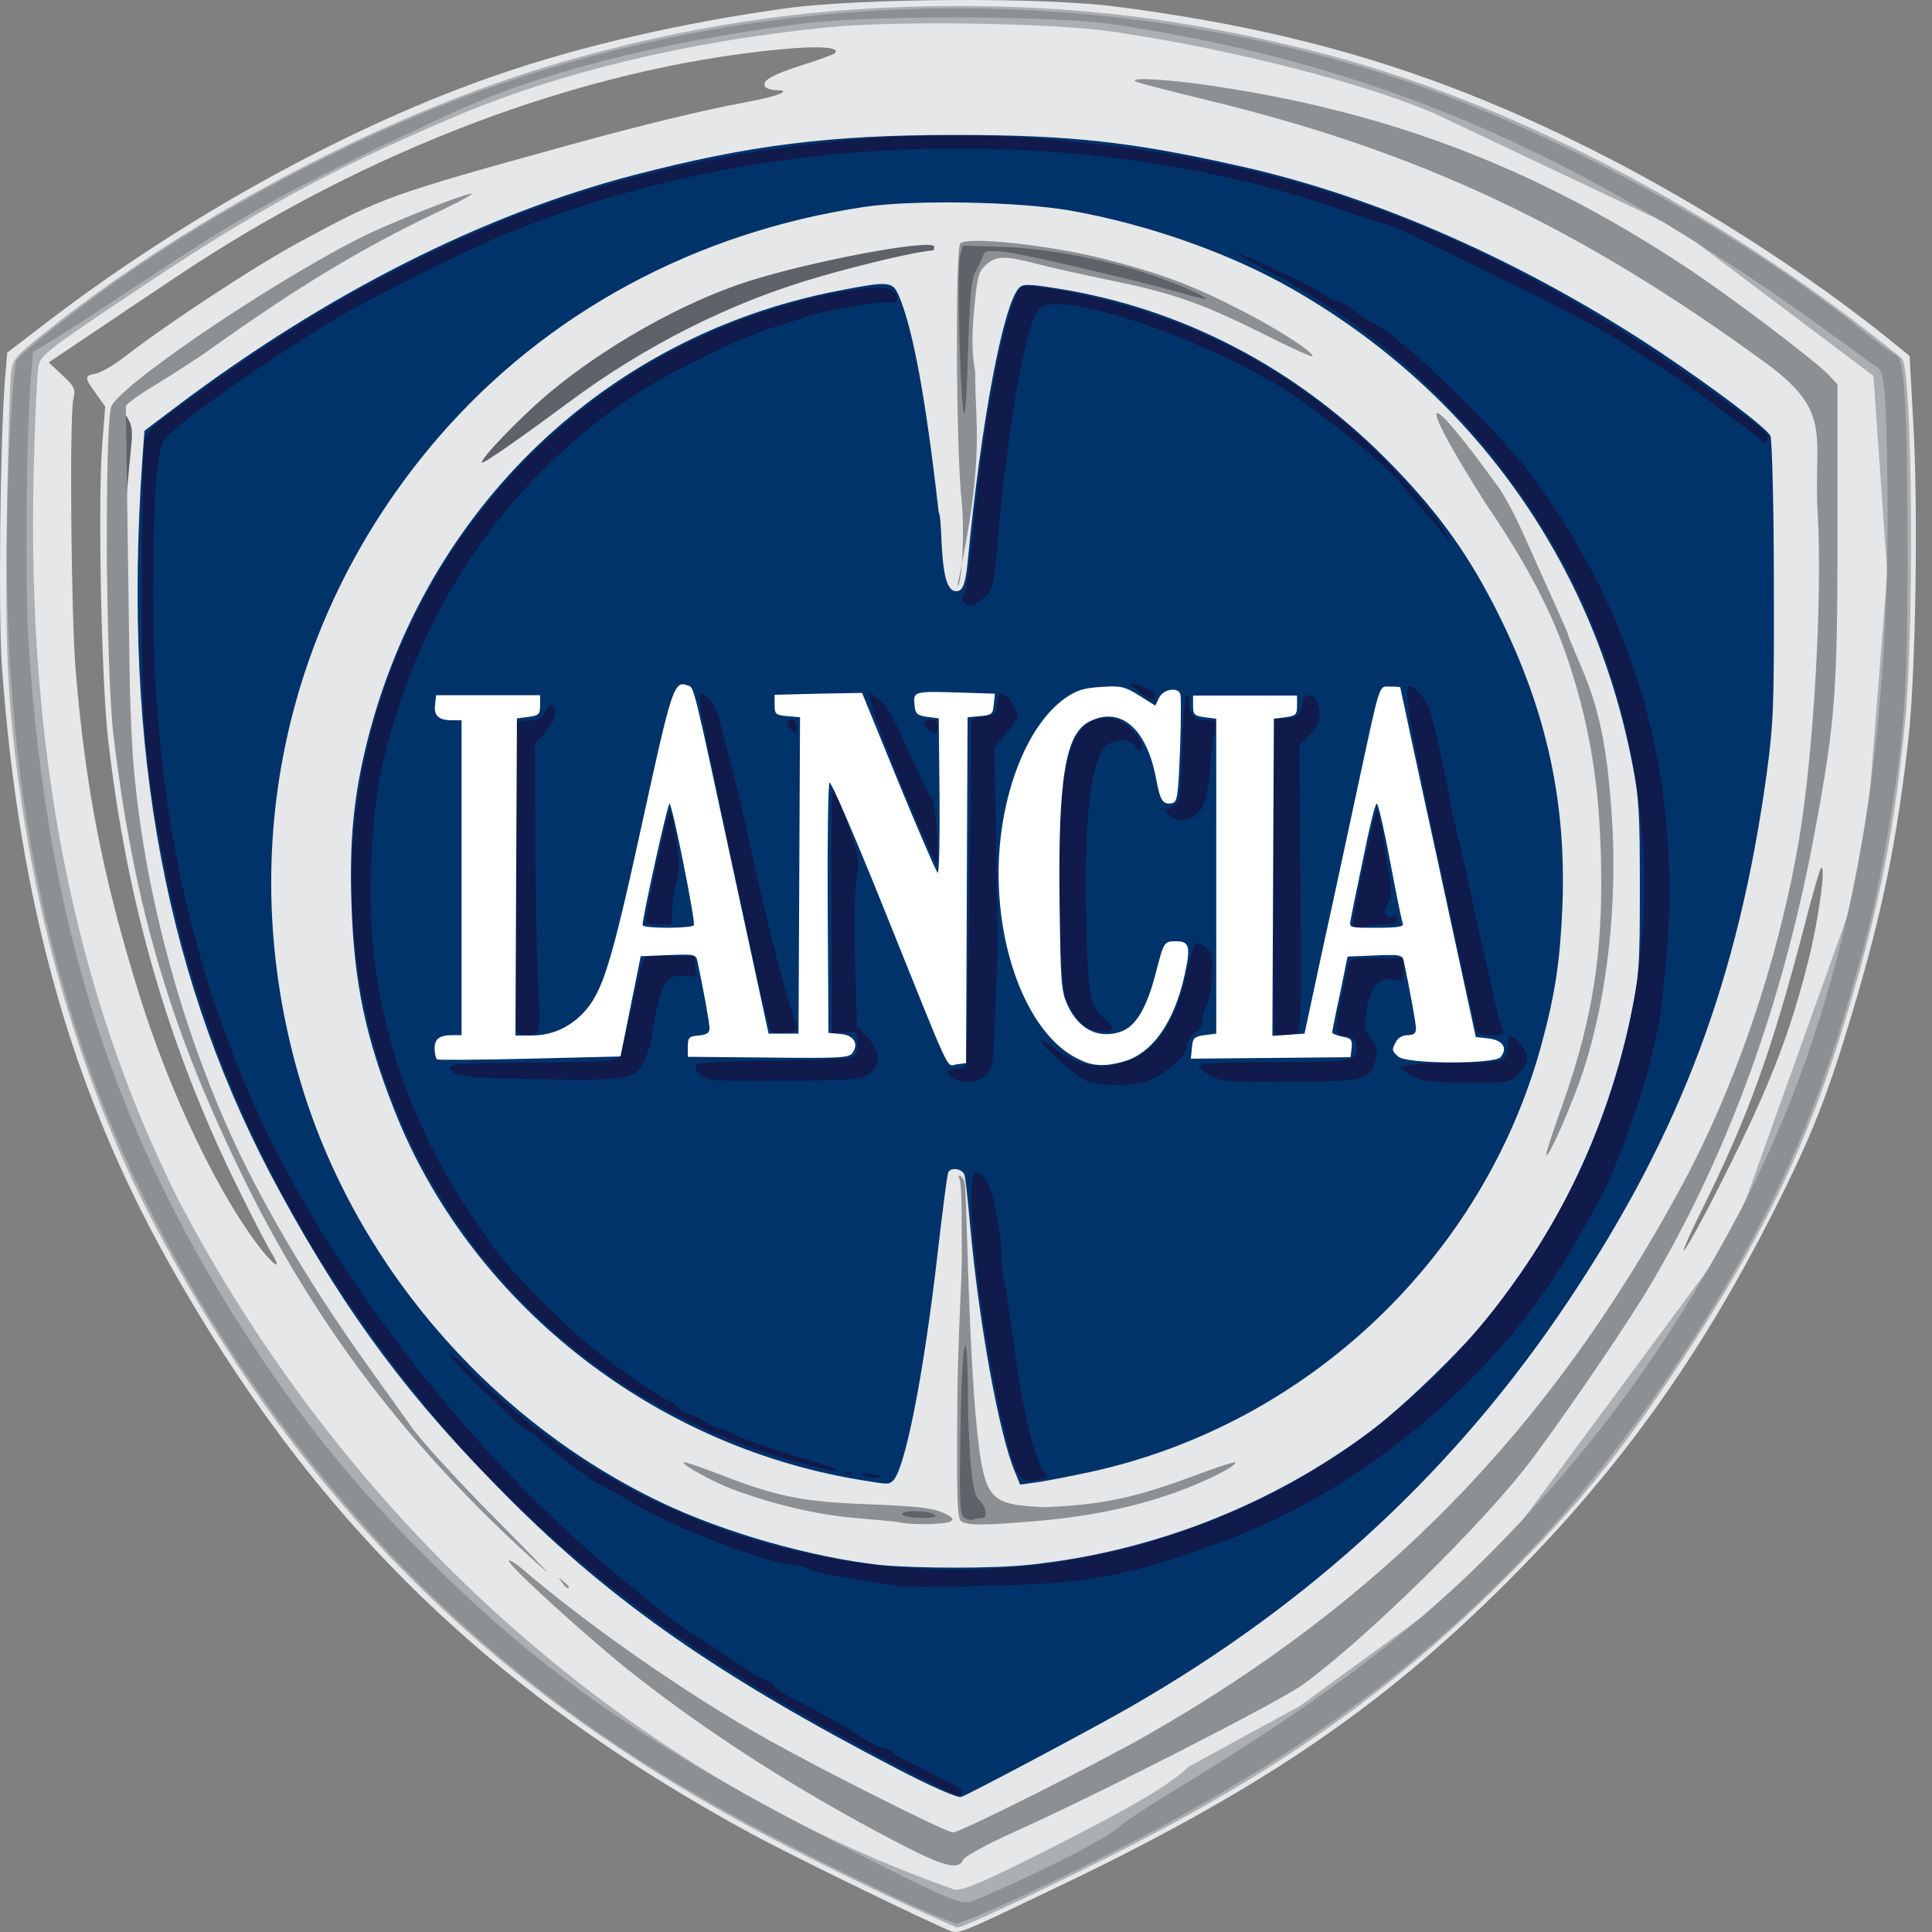 <svg width="64" height="64" viewBox="0 0 64 64" fill="none" xmlns="http://www.w3.org/2000/svg">
<rect x="0" y="0" width="64" height="64" fill="#808080" stroke="none"/>
<g clip-path="url(#clip0_10774_10956)">
<path d="M31.508 63.974C30.863 63.726 26.168 61.446 24.904 60.753C16.146 55.995 10.311 50.272 5.554 41.761C2.345 36.013 0.635 29.893 0.066 22.125C-0.058 20.379 0.004 14.606 0.165 12.574L0.239 11.682L1.515 10.703C6.161 7.148 11.686 4.112 16.555 2.452C19.33 1.499 22.662 0.743 26.057 0.272C28.547 -0.062 34.568 -0.1 36.996 0.223C42.831 0.978 47.291 2.291 52.209 4.695C55.938 6.516 59.865 9.018 62.85 11.459L63.259 11.793L63.383 14.073C63.544 16.885 63.458 22.348 63.222 24.442C62.838 27.886 62.355 30.215 61.364 33.535C60.521 36.36 60.001 37.66 58.762 40.114C56.285 45.007 53.609 48.724 49.942 52.39C45.668 56.664 41.555 59.427 34.53 62.747C31.929 63.998 31.755 64.06 31.508 63.974ZM8.985 41.489C8.861 41.29 8.403 40.411 7.982 39.556C5.603 34.799 4.191 29.918 3.572 24.405C3.361 22.485 3.237 16.575 3.386 14.742L3.485 13.466L3.175 13.032C2.791 12.499 2.791 12.45 3.175 12.376C3.349 12.338 3.733 12.116 4.03 11.893C5.479 10.765 8.391 8.845 9.952 8.002C12.677 6.528 12.888 6.454 18.847 4.806C21.225 4.15 23.257 3.654 24.793 3.369C25.797 3.183 26.267 2.985 25.71 2.985C25.549 2.985 25.388 2.936 25.338 2.861C25.227 2.675 25.598 2.465 26.614 2.143C27.134 1.982 27.605 1.808 27.655 1.759C27.853 1.56 27.122 1.511 25.846 1.635C19.317 2.254 12.169 4.943 5.901 9.13C4.984 9.737 3.646 10.641 2.927 11.124L1.614 12.004L2.06 12.425C2.469 12.809 2.506 12.871 2.432 13.218C2.296 13.8 2.357 20.403 2.506 22.2C2.828 26.077 3.398 29.013 4.587 32.866C5.64 36.285 7.35 39.816 8.787 41.55C9.196 42.021 9.295 41.996 8.985 41.489ZM57.127 38.949C58.626 35.988 59.332 34.155 59.939 31.677C60.249 30.413 60.497 28.605 60.323 28.753C60.286 28.79 60.026 29.67 59.766 30.698C58.7 34.799 57.907 36.992 56.408 40.014C55.95 40.931 55.69 41.55 55.801 41.402C55.938 41.241 56.532 40.151 57.127 38.949ZM13.408 17.529C13.408 17.467 13.507 17.368 13.619 17.306C13.73 17.244 13.941 17.009 14.089 16.773C14.226 16.538 14.721 15.931 15.192 15.411C17.558 12.76 19.788 11.075 22.699 9.737C24.013 9.13 24.83 8.845 26.627 8.362C27.457 8.139 28.175 7.916 28.237 7.854C28.299 7.792 28.472 7.742 28.621 7.742C28.894 7.73 28.894 7.73 28.534 7.556C28.188 7.383 28.101 7.383 26.986 7.618C22.799 8.486 18.698 10.74 15.787 13.788C14.696 14.928 13.445 16.55 13.061 17.306C12.925 17.579 12.739 17.889 12.652 18C12.553 18.136 12.541 18.198 12.627 18.198C12.702 18.198 12.751 18.285 12.751 18.384C12.751 18.495 12.888 18.384 13.086 18.111C13.247 17.839 13.408 17.591 13.408 17.529Z" fill="#E6E7E8"/>
<path d="M29.836 63.009C25.624 61.027 23.01 59.59 20.458 57.88C13.942 53.532 9.011 47.957 5.146 40.623C3.089 36.708 1.553 31.951 0.798 27.132C0.265 23.75 0.153 21.693 0.228 17.035C0.265 14.719 0.327 12.6 0.364 12.34C0.426 11.894 0.5 11.807 1.504 11.002C6.608 6.939 13.248 3.519 19.219 1.884C23.481 0.72 27.334 0.199 31.719 0.199C35.82 0.199 39.264 0.633 43.439 1.673C49.918 3.296 56.979 6.976 63 11.869C63.347 12.154 63.421 20.665 63.112 23.874C62.752 27.541 62.257 30.043 61.154 33.698C59.891 37.91 58.355 41.081 55.555 45.306C53.647 48.18 52.222 49.927 49.893 52.256C46.065 56.071 42.2 58.784 36.514 61.621C34.048 62.848 31.893 63.851 31.707 63.851C31.62 63.827 30.79 63.455 29.836 63.009ZM34.532 61.361C37.529 59.85 38.706 59.156 39.375 58.524L43.055 56.517L49.199 52.033L57.413 40.92L61.737 28.829L62.517 18.98L62.059 12.451L55.592 7.583L47.639 3.817C45.409 2.801 40.602 1.574 36.712 1.029C34.717 0.757 29.638 0.682 27.421 0.905C22.8 1.364 18.501 2.404 15.032 3.879C10.832 5.675 8.54 6.926 4.341 9.738C1.454 11.671 1.343 11.77 1.268 12.166C1.231 12.389 1.157 13.876 1.12 15.474C0.872 24.852 2.445 32.843 5.902 39.731C11.34 50.137 20.458 58.673 31.633 62.6C31.955 62.612 32.661 62.303 34.532 61.361Z" fill="#ACAFB2"/>
<path d="M29.723 58.596C23.814 55.524 20.295 53.083 16.839 49.614C13.63 46.406 11.524 43.606 9.307 39.542C5.516 32.63 4.054 24.936 4.71 15.311L4.785 14.27L5.85 13.465C10.793 9.736 16.009 7.097 21.014 5.796C24.829 4.805 27.493 4.471 31.618 4.471C35.422 4.471 37.49 4.694 41.108 5.511C45.654 6.527 50.573 8.72 54.995 11.668C56.816 12.883 58.551 14.208 58.65 14.443C58.7 14.58 58.761 16.735 58.761 19.238C58.774 23.388 58.749 23.945 58.526 25.618C57.584 32.431 55.689 37.486 51.985 43.048C48.268 48.636 43.474 53.083 37.453 56.539C36.276 57.221 32.126 59.426 31.841 59.525C31.742 59.575 30.788 59.154 29.723 58.596Z" fill="#01336B"/>
<path d="M34.141 51.831C38.18 51.398 42.07 49.874 45.303 47.483C46.418 46.666 48.388 44.758 49.305 43.63C51.621 40.769 53.232 37.374 54.013 33.695C54.297 32.332 54.322 32.084 54.322 29.421C54.322 26.956 54.297 26.423 54.074 25.308C52.786 18.606 48.76 12.981 42.813 9.574C40.732 8.385 38.031 7.431 35.442 6.973C33.708 6.676 30.313 6.614 28.666 6.849C23.054 7.679 18.098 10.355 14.53 14.48C9.451 20.365 7.741 28.145 9.897 35.64C11.644 41.722 16.128 47 21.889 49.763C23.983 50.766 26.857 51.584 29.161 51.844C30.388 51.955 32.903 51.968 34.141 51.831ZM28.393 49.007C21.517 47.843 15.534 43.073 13.056 36.755C12.102 34.327 11.73 32.555 11.644 29.966C11.569 27.847 11.718 26.348 12.164 24.564C14.109 16.834 20.08 11.123 27.749 9.636C29.459 9.302 29.57 9.314 29.781 9.81C30.251 10.925 30.672 13.229 31.094 16.958C31.267 17.292 31.044 19.869 31.788 19.559C31.924 19.473 31.998 19.213 32.06 18.568C32.506 13.923 33.237 10.082 33.757 9.537C33.894 9.401 34.055 9.401 35.058 9.562C39.146 10.219 42.888 12.164 45.91 15.199C47.496 16.797 48.5 18.147 49.453 19.981C51.175 23.313 51.894 26.41 51.758 29.991C51.683 31.812 51.522 32.914 51.064 34.599C49.144 41.661 43.296 47.198 36.123 48.759C35.43 48.908 34.612 49.069 34.327 49.106L33.794 49.18L33.621 48.759C33.088 47.496 32.419 43.767 32.134 40.558C32.06 39.765 31.986 39.022 31.949 38.923C31.887 38.724 31.527 38.65 31.416 38.824C31.379 38.873 31.23 40.05 31.069 41.438C30.598 45.588 29.954 48.809 29.558 49.069C29.421 49.18 29.446 49.18 28.393 49.007Z" fill="#E6E7E8"/>
<path d="M29.841 50.436C29.754 50.411 29.073 50.349 28.342 50.287C27.041 50.176 25.579 49.829 24.204 49.309C23.573 49.061 22.581 48.516 22.643 48.441C22.668 48.417 23.077 48.553 23.573 48.739C25.716 49.581 26.509 49.742 28.726 49.829C30.324 49.891 30.882 49.953 31.216 50.101C31.551 50.25 31.613 50.324 31.489 50.399C31.352 50.498 30.2 50.523 29.841 50.436ZM31.848 50.399C31.712 50.312 31.687 49.755 31.712 46.546C31.724 44.477 31.86 42.346 31.86 41.789C31.848 40.612 31.898 38.952 31.724 38.952C31.823 38.915 31.959 39.038 31.972 39.299C32.046 40.562 32.121 46.125 32.492 48.367C32.728 49.755 33.062 49.854 34.623 49.928C36.556 49.841 37.609 49.618 39.653 48.85C40.322 48.602 40.892 48.417 40.916 48.441C41.016 48.541 39.901 49.098 38.922 49.445C37.522 49.94 36.06 50.238 34.338 50.386C32.591 50.535 32.059 50.535 31.848 50.399Z" fill="#8D9093"/>
<path d="M31.713 19.411C31.874 19.411 31.961 17.515 31.849 16.524C31.676 15.038 31.639 8.236 31.812 8.063C32.048 7.828 34.736 8.112 36.557 8.571C38.44 9.054 39.493 9.438 41.166 10.305C42.392 10.937 43.569 11.705 43.47 11.804C43.445 11.829 42.727 11.507 41.872 11.073C39.865 10.07 38.861 9.711 36.854 9.302C35.95 9.116 34.835 8.868 34.364 8.744C33.274 8.459 32.989 8.472 32.655 8.781C32.407 9.004 32.37 9.178 32.271 10.256C32.184 11.16 32.196 11.693 32.308 12.349C32.283 14.034 32.655 15.001 31.713 19.411Z" fill="#8D9093"/>
<path d="M29.721 62.782C25.633 60.837 23.267 59.561 20.839 57.963C14.93 54.085 10.358 49.204 6.518 42.663C2.975 36.618 1.067 30.225 0.497 22.569C0.361 20.711 0.435 13.377 0.596 12.411C0.757 11.432 0.831 12.163 0.732 13.81C0.125 23.771 1.897 33.372 5.65 40.396C9.169 46.999 13.43 51.967 19.08 56.08C21.347 57.74 25.311 60.057 29.498 62.188C31.295 63.104 31.728 63.278 32.026 63.228C32.224 63.191 33.029 62.881 33.797 62.522C36.807 61.147 39.409 59.697 40.45 58.805C40.722 58.57 41.986 57.641 43.237 56.749C44.488 55.857 46.099 54.643 46.817 54.036C53.061 48.808 58.153 41.201 60.482 33.607C61.944 28.85 62.712 23.263 62.7 17.453C62.7 15.024 62.563 12.398 62.414 12.039C62.353 11.89 62.402 11.853 62.625 11.853C62.873 11.853 62.91 11.915 62.972 12.386C63.145 13.699 63.245 18.617 63.145 20.81C62.922 25.778 62.39 29.048 61.077 33.397C60.185 36.358 59.702 37.609 58.475 40.012C55.812 45.265 52.231 50.084 48.502 53.441C44.86 56.712 41.812 58.731 36.547 61.37C34.54 62.373 31.728 63.724 31.679 63.724C31.679 63.711 30.787 63.29 29.721 62.782ZM29.647 60.837C26.698 59.301 22.808 56.811 21.557 55.659C21.062 55.2 21.074 55.213 22.796 56.278C24.456 57.319 26.661 58.52 29.201 59.797L31.617 60.998L33.141 60.242C38.22 57.728 41.416 55.745 44.464 53.243C49.171 49.378 52.727 45.054 55.65 39.64C58.847 33.719 60.383 27.116 60.383 19.299C60.383 17.18 60.185 13.501 60.048 13.117C59.9 12.708 55.452 9.611 53.074 8.248C50.534 6.799 47.362 5.386 44.067 4.222C43.126 3.887 42.32 3.59 42.296 3.553C42.11 3.367 44.996 4.048 46.632 4.569C49.382 5.461 52.429 6.873 54.957 8.434C56.109 9.152 59.404 11.543 60.383 12.386C60.618 12.584 60.655 12.745 60.755 14.133C60.903 16.127 60.804 22.111 60.581 24.056C60.147 27.896 59.107 32.344 57.831 35.812C57.174 37.609 55.39 41.276 54.362 42.973C53.532 44.336 51.376 47.445 50.435 48.635C48.75 50.753 44.538 54.692 42.742 55.832C41.404 56.675 35.755 59.586 33.413 60.639C32.694 60.961 31.964 61.333 31.79 61.457C31.604 61.58 31.443 61.692 31.431 61.692C31.357 61.717 30.576 61.32 29.647 60.837ZM31.939 50.282C31.803 50.195 31.778 49.787 31.815 47.482C31.852 44.509 32.038 43.419 32.063 46.058C32.075 48.176 32.211 49.502 32.41 49.663C32.633 49.836 32.744 50.282 32.558 50.282C32.471 50.282 32.348 50.307 32.261 50.332C32.174 50.369 32.038 50.344 31.939 50.282ZM29.895 50.171C29.808 50.022 30.725 50.022 30.948 50.171C31.072 50.245 30.948 50.282 30.539 50.282C30.217 50.282 29.932 50.233 29.895 50.171ZM15.958 15.322C15.958 15.148 17.209 13.86 18.088 13.104C19.984 11.494 22.623 10.007 24.803 9.313C26.946 8.632 30.948 7.889 30.948 8.174C30.948 8.236 30.935 8.298 30.911 8.298C30.527 8.298 28.582 8.744 27.07 9.19C24.233 10.007 21.372 11.444 18.857 13.315C17.184 14.554 15.958 15.409 15.958 15.322ZM31.914 13.637C31.79 12.795 31.703 8.83 31.803 8.471L31.902 8.136L33.116 8.174C34.454 8.211 36.027 8.483 37.551 8.917C38.492 9.19 39.942 9.784 39.942 9.896C39.942 9.92 39.706 9.871 39.409 9.784C38.22 9.425 33.921 8.409 33.302 8.347C32.719 8.285 32.633 8.298 32.558 8.483C32.521 8.595 32.41 8.83 32.31 9.004C32.174 9.239 32.125 9.871 32.063 11.729C32.026 13.265 31.964 13.947 31.914 13.637ZM3.978 24.935C3.755 23.139 3.644 21.739 3.569 19.633C3.495 17.403 3.656 13.674 3.829 13.501C3.904 13.426 4.015 13.513 4.176 13.761C4.374 14.071 4.399 14.244 4.35 14.752C3.966 18.543 3.891 21.38 4.077 24.13C4.151 24.91 4.251 27.066 3.978 24.935ZM60.693 10.775C59.553 10.02 58.599 9.276 58.599 9.165C58.587 8.991 58.859 9.103 59.627 9.611C60.321 10.069 61.857 11.407 61.708 11.407C61.671 11.407 61.225 11.122 60.693 10.775Z" fill="#5F6269"/>
<path d="M29.168 62.622C22.961 59.661 19.369 57.394 15.565 54.037C9.99 49.118 5.221 41.983 2.817 34.983C0.798 29.074 -0.02 22.768 0.29 15.347C0.377 13.278 0.476 12.064 0.55 11.941C0.749 11.643 2.446 10.318 3.87 9.302C7.352 6.861 11.551 4.644 15.392 3.207C24.993 -0.361 35.486 -0.683 45.372 2.302C50.612 3.888 57.29 7.406 61.638 10.9C62.183 11.346 62.716 11.73 62.815 11.767C63.1 11.866 63.187 13.44 63.187 18.395C63.187 23.078 63.1 24.267 62.518 27.724C62.171 29.78 61.849 31.093 61.081 33.67C59.829 37.82 58.206 41.19 55.444 45.328C50.872 52.178 45.545 56.836 37.542 60.999C35.114 62.263 31.98 63.712 31.683 63.712C31.559 63.712 30.419 63.229 29.168 62.622ZM33.937 62.213C35.721 61.383 36.774 60.801 37.171 60.441C37.319 60.305 38.174 59.748 39.054 59.215C43.898 56.279 47.081 53.851 49.931 50.878C52.879 47.805 55.122 44.745 57.29 40.781C60.82 34.339 62.493 26.856 62.53 17.354C62.53 15.583 62.493 13.712 62.443 13.192C62.356 12.263 62.344 12.238 61.972 12.027C53.771 5.92 46.809 2.265 36.774 0.791C34.581 0.506 28.672 0.506 26.504 0.791C21.834 1.398 17.808 2.426 15.008 3.727C9.829 6.13 8.367 6.923 4.849 9.252C3.536 10.119 2.161 11.024 1.777 11.247L1.095 11.656L1.033 12.399C0.872 14.171 0.823 19.324 0.947 21.306C1.566 30.759 3.796 37.684 8.566 44.844C10.213 47.31 11.824 49.279 14.054 51.522C18.13 55.61 21.759 58.075 29.081 61.742C31.447 62.932 31.794 63.068 32.153 62.993C32.302 62.956 33.107 62.609 33.937 62.213ZM29.564 60.949C26.318 59.252 23.308 57.307 20.805 55.313C19.381 54.173 16.854 51.869 16.854 51.708C16.854 51.646 17.064 51.77 17.324 51.992C19.48 53.838 22.627 56.031 25.179 57.481C27.049 58.546 31.336 60.702 31.571 60.702C31.806 60.702 36.229 58.484 37.951 57.505C45.756 53.07 51.306 47.384 55.63 39.431C57.488 36.024 58.9 31.861 59.594 27.823C60.077 24.973 60.374 19.795 60.213 17.02C60.065 14.406 60.734 13.7 58.566 12.077C52.297 7.493 47.007 5.003 39.847 3.281C38.781 3.021 37.815 2.773 37.679 2.724C37.27 2.562 38.348 2.6 39.748 2.785C45.83 3.628 50.81 5.511 55.877 8.868C57.327 9.822 60.151 11.965 60.597 12.436L60.87 12.733V17.577C60.87 22.904 60.796 23.895 60.139 27.439C59.098 33.112 57.302 38.105 54.688 42.54C53.994 43.717 52.124 46.48 50.823 48.239C49.274 50.345 45.211 54.334 43.117 55.833C42.312 56.403 36.279 59.488 33.615 60.677C32.736 61.073 31.98 61.482 31.918 61.594C31.745 61.978 31.261 61.841 29.564 60.949ZM4.304 22.904L4.354 24.205C4.539 28.591 5.84 33.757 7.822 37.969C8.875 40.211 10.424 42.788 12.208 45.278C12.666 45.922 13.31 46.814 13.633 47.273C13.955 47.731 15.169 49.056 16.321 50.221C17.473 51.386 18.278 52.203 18.092 52.054C13.781 48.251 10.597 44.126 8.169 39.232C5.654 34.153 4.44 30.04 3.759 24.354C3.499 22.235 3.462 13.861 3.697 13.44C4.193 12.572 9.569 8.992 12.27 7.716C13.36 7.208 15.429 6.403 15.627 6.415C15.701 6.415 15.169 6.713 14.425 7.059C11.935 8.249 9.879 9.5 7.104 11.47C6.559 11.866 5.667 12.436 5.134 12.758C4.601 13.08 4.168 13.39 4.168 13.464L4.304 22.904ZM18.613 52.414C18.477 52.24 18.477 52.228 18.65 52.377C18.836 52.525 18.898 52.612 18.799 52.612C18.774 52.612 18.687 52.525 18.613 52.414Z" fill="#8D9093"/>
<path d="M29.502 58.376C21.759 54.375 16.866 50.41 12.703 44.786C8.888 39.645 6.521 34.293 5.369 28.235C4.787 25.175 4.688 23.899 4.7 19.291C4.7 16.937 4.737 14.843 4.787 14.632C4.861 14.298 5.035 14.124 6.112 13.344C9.792 10.668 12.579 9.058 16.147 7.534C21.177 5.366 27.879 4.214 33.516 4.536C42.473 5.044 49.423 7.633 57.215 13.344C58.553 14.323 58.615 14.385 58.528 14.595C58.479 14.719 58.454 14.719 58.342 14.595C58.268 14.509 57.995 14.286 57.723 14.087C57.45 13.889 56.794 13.418 56.261 13.022C55.728 12.638 55.109 12.204 54.874 12.068C54.638 11.932 54.167 11.634 53.833 11.411C53.04 10.891 52.297 10.495 49.881 9.305C46.821 7.794 46.14 7.472 45.768 7.385C45.582 7.348 44.988 7.15 44.43 6.952C40.714 5.638 36.179 4.907 31.72 4.92C26.331 4.92 21.276 5.886 16.63 7.806C15.342 8.339 12.455 9.776 11.254 10.482C9.061 11.783 5.852 14.025 5.468 14.533C5.183 14.917 5.084 16.243 5.072 19.575C5.059 25.782 6.038 30.985 8.181 36.065C10.535 41.652 15.392 48.019 20.483 52.207C22.279 53.681 22.441 53.817 23.06 54.201C23.345 54.387 23.977 54.796 24.447 55.118C24.918 55.44 25.377 55.7 25.463 55.7C25.55 55.7 25.612 55.75 25.612 55.812C25.612 55.874 25.835 56.035 26.095 56.171C27.272 56.778 27.929 57.15 28.498 57.521C28.833 57.744 29.192 57.918 29.291 57.918C29.39 57.918 29.514 57.967 29.552 58.029C29.589 58.091 29.824 58.24 30.084 58.364C30.344 58.488 30.629 58.636 30.716 58.686C30.803 58.736 31.125 58.897 31.41 59.033C31.695 59.169 31.905 59.318 31.881 59.38C31.843 59.442 31.781 59.479 31.744 59.479C31.707 59.504 30.691 58.996 29.502 58.376ZM29.836 52.554C29.688 52.529 29.006 52.417 28.337 52.318C27.669 52.219 26.987 52.071 26.814 51.984C26.653 51.897 26.38 51.835 26.207 51.835C25.785 51.835 23.481 51.03 22.416 50.522C22.317 50.472 22.032 50.336 21.784 50.225C21.536 50.113 21.028 49.828 20.632 49.593C20.248 49.357 19.901 49.172 19.864 49.172C19.765 49.172 18.501 48.23 18.03 47.809C17.782 47.586 17.535 47.388 17.485 47.388C17.436 47.388 17.25 47.251 17.076 47.078C15.553 45.628 14.834 44.898 14.883 44.848C14.921 44.811 15.305 45.145 15.751 45.579C21.747 51.463 30.84 53.532 38.93 50.819C43.798 49.196 47.713 46.173 50.612 41.825C54.551 35.916 55.505 28.892 53.3 22.165C51.417 16.453 47.118 11.523 41.593 8.76C41.197 8.562 40.937 8.401 41.011 8.401C41.209 8.401 43.897 9.702 43.984 9.838C44.021 9.9 44.133 9.95 44.232 9.95C44.331 9.95 44.591 10.086 44.814 10.259C45.037 10.433 45.359 10.643 45.545 10.73C46.449 11.188 49.547 14.174 50.674 15.673C54.143 20.282 55.679 25.633 55.221 31.493C55.134 32.559 55.01 33.661 54.948 33.934C54.886 34.206 54.775 34.689 54.712 34.987C54.452 36.176 53.523 38.753 53.04 39.645C51.64 42.234 50.785 43.473 49.361 45.021C46.858 47.722 43.848 49.791 40.689 50.993C37.53 52.194 36.031 52.479 32.587 52.529C31.212 52.578 29.985 52.578 29.836 52.554ZM33.664 48.676C33.057 47.227 32.178 41.825 32.178 39.546C32.178 38.765 32.351 38.629 32.686 39.124C32.896 39.459 33.169 40.797 33.169 41.54C33.169 41.825 33.218 42.284 33.28 42.544C33.342 42.804 33.491 43.832 33.627 44.823C33.863 46.669 34.296 48.416 34.581 48.75C34.73 48.911 34.718 48.936 34.482 48.998C33.974 49.122 33.825 49.072 33.664 48.676ZM28.573 48.862C28.548 48.812 28.66 48.788 28.845 48.825C29.031 48.849 29.168 48.887 29.168 48.911C29.168 48.998 28.635 48.949 28.573 48.862ZM27.978 48.775C28.015 48.738 28.114 48.738 28.189 48.763C28.276 48.8 28.251 48.825 28.127 48.825C28.015 48.837 27.941 48.812 27.978 48.775ZM26.615 48.49C25.166 48.106 24.15 47.734 22.899 47.127C12.827 42.296 8.751 30.155 13.855 20.183C16.63 14.769 21.623 10.953 27.545 9.739C28.982 9.442 29.651 9.466 29.7 9.826C29.725 10.011 29.688 10.061 29.564 10.011C29.366 9.937 27.445 10.247 26.776 10.47C26.529 10.557 25.984 10.73 25.55 10.866C24.472 11.201 22.069 12.39 20.966 13.121C16.643 16.008 13.731 20.381 12.604 25.633C12.294 27.083 12.183 29.969 12.381 31.605C12.641 33.835 13.261 35.916 14.239 37.886C14.809 39.038 15.193 39.657 16.333 41.305C16.791 41.974 18.613 43.832 19.616 44.65C20.297 45.207 21.982 46.384 22.118 46.384C22.193 46.384 22.329 46.483 22.441 46.607C22.552 46.731 22.713 46.83 22.8 46.83C22.887 46.83 23.097 46.929 23.258 47.041C23.419 47.165 23.704 47.288 23.89 47.338C24.063 47.375 24.274 47.462 24.336 47.511C24.472 47.623 25.761 48.069 26.665 48.329C27.037 48.428 27.433 48.565 27.557 48.614C27.953 48.788 27.495 48.726 26.615 48.49ZM35.993 35.804C35.609 35.631 34.42 34.566 34.507 34.479C34.544 34.442 34.755 34.578 34.99 34.764C35.585 35.259 36.34 35.433 37.047 35.247C38.199 34.95 38.868 34.082 39.276 32.36C39.413 31.803 39.549 31.32 39.599 31.27C39.636 31.221 39.784 31.27 39.921 31.369C40.144 31.53 40.168 31.629 40.144 32.286C40.131 32.695 40.057 33.153 39.97 33.302C39.883 33.451 39.822 33.698 39.822 33.835C39.822 33.971 39.722 34.132 39.599 34.194C39.475 34.256 39.351 34.466 39.314 34.665C39.239 35.049 38.645 35.569 37.988 35.817C37.542 35.99 36.415 35.978 35.993 35.804ZM17.559 35.742C15.738 35.705 15.168 35.656 15.02 35.532C14.834 35.383 14.834 35.371 15.032 35.284C15.144 35.234 16.395 35.197 17.807 35.197C19.826 35.185 20.396 35.16 20.495 35.036C20.57 34.95 20.756 34.206 20.929 33.376C21.103 32.546 21.288 31.803 21.35 31.741C21.412 31.679 21.796 31.642 22.23 31.654L22.998 31.691L23.035 32.038C23.072 32.36 23.048 32.373 22.738 32.336C22.193 32.261 21.994 32.447 21.796 33.24C21.697 33.636 21.61 34.045 21.61 34.157C21.61 34.516 21.387 35.16 21.177 35.42C20.917 35.755 20.359 35.804 17.559 35.742ZM23.568 35.767C23.233 35.681 22.936 35.383 23.06 35.259C23.122 35.197 24.286 35.148 25.649 35.135C27.012 35.123 28.189 35.073 28.276 35.024C28.35 34.974 28.412 34.764 28.412 34.553C28.412 34.169 28.399 34.169 27.991 34.194L27.569 34.231L27.545 30.069C27.532 27.355 27.557 25.968 27.631 26.092C27.693 26.191 27.904 26.773 28.114 27.393C28.461 28.408 28.474 28.57 28.375 29.102C28.313 29.437 28.288 30.601 28.325 31.84L28.387 33.996L28.721 34.343C29.168 34.801 29.18 35.321 28.759 35.594C28.498 35.767 28.152 35.792 26.12 35.804C24.844 35.817 23.692 35.804 23.568 35.767ZM31.583 35.73C31.311 35.569 31.348 35.408 31.658 35.408C31.806 35.408 31.955 35.358 31.992 35.309C32.042 35.234 32.178 26.253 32.166 23.949C32.166 23.812 32.277 23.75 32.587 23.726C32.971 23.688 33.008 23.664 33.033 23.329C33.07 22.957 33.132 22.908 33.342 23.057C33.479 23.156 33.714 23.577 33.714 23.726C33.714 23.788 33.541 24.048 33.33 24.296L32.946 24.766L32.995 27.95C33.057 31.704 33.057 31.122 32.971 33.5C32.896 35.346 32.884 35.433 32.636 35.643C32.339 35.866 31.893 35.904 31.583 35.73ZM40.082 35.631C39.883 35.507 39.722 35.358 39.722 35.296C39.722 35.222 40.602 35.185 42.212 35.185C44.889 35.185 45 35.16 44.926 34.603C44.901 34.417 44.802 34.343 44.579 34.318C44.368 34.293 44.269 34.219 44.269 34.07C44.269 33.884 44.48 32.744 44.666 31.989C44.715 31.753 44.777 31.741 45.607 31.741H46.499V32.125C46.499 32.484 46.487 32.509 46.189 32.447C45.706 32.348 45.409 32.67 45.273 33.426C45.161 34.008 45.173 34.095 45.409 34.392C45.619 34.677 45.644 34.788 45.557 35.135C45.396 35.78 45.211 35.829 42.683 35.829C40.639 35.842 40.416 35.829 40.082 35.631ZM46.722 35.606L46.338 35.371L46.611 35.296C46.759 35.247 47.54 35.21 48.345 35.21C49.918 35.197 49.943 35.185 49.943 34.578C49.943 34.231 50.092 34.243 50.377 34.603C50.686 34.987 50.661 35.185 50.315 35.557C50.017 35.866 50.005 35.866 48.568 35.866C47.267 35.842 47.069 35.817 46.722 35.606ZM17.113 34.157C17.089 34.082 17.076 31.741 17.089 28.966L17.113 23.911L17.535 23.874C17.869 23.849 17.981 23.775 18.067 23.564C18.129 23.416 18.228 23.317 18.278 23.354C18.489 23.478 18.39 23.874 18.055 24.258L17.721 24.642L17.733 28C17.745 29.846 17.782 31.976 17.832 32.744C17.894 33.698 17.882 34.157 17.795 34.206C17.609 34.343 17.175 34.305 17.113 34.157ZM25.538 34.144C25.488 34.07 25.253 33.166 25.03 32.125C24.807 31.084 24.324 28.867 23.964 27.182C23.605 25.497 23.27 23.862 23.221 23.527C23.147 22.957 23.147 22.933 23.37 23.057C23.494 23.119 23.642 23.317 23.716 23.49C23.865 23.874 24.571 26.674 24.844 27.962C25.277 30.044 26.058 33.116 26.306 33.711C26.38 33.909 26.43 34.082 26.405 34.107C26.244 34.243 25.624 34.268 25.538 34.144ZM42.212 34.157C42.188 34.082 42.175 31.716 42.188 28.904L42.212 23.8H42.584C42.956 23.8 43.154 23.614 43.154 23.292C43.154 23.019 43.464 22.945 43.6 23.193C43.811 23.589 43.724 24.023 43.377 24.37L43.043 24.692L43.08 29.437C43.117 34.095 43.105 34.181 42.894 34.243C42.522 34.33 42.275 34.305 42.212 34.157ZM48.89 34.095C48.853 33.983 48.345 31.679 47.763 28.953C46.672 23.911 46.474 22.735 46.697 22.735C46.883 22.735 47.255 23.18 47.379 23.552C47.502 23.936 47.886 25.683 48.047 26.587C48.109 26.909 48.246 27.554 48.37 28.037C48.493 28.508 48.642 29.201 48.717 29.573C48.791 29.945 48.927 30.564 49.014 30.96C49.187 31.679 49.435 32.782 49.596 33.513C49.646 33.723 49.72 33.983 49.77 34.095C49.844 34.256 49.782 34.293 49.398 34.293C49.076 34.293 48.94 34.243 48.89 34.095ZM36.105 34.07C35.783 33.946 35.424 33.463 35.275 32.967C35.213 32.744 35.126 31.543 35.089 30.291C35.027 27.888 35.151 25.856 35.448 24.89C35.733 23.924 36.427 23.54 37.158 23.924C37.554 24.134 37.938 24.667 37.802 24.816C37.753 24.865 37.666 24.816 37.604 24.704C37.455 24.444 36.898 24.456 36.625 24.729C36.117 25.237 35.907 27.207 35.981 30.465C36.043 33.042 36.093 33.314 36.613 33.773C36.737 33.884 36.848 34.02 36.848 34.082C36.836 34.206 36.415 34.194 36.105 34.07ZM44.827 30.614C44.827 30.304 45.545 26.848 45.619 26.848C45.657 26.848 45.768 27.405 45.88 28.099C46.127 29.746 46.115 29.647 45.966 29.932C45.805 30.217 45.892 30.453 46.127 30.353C46.214 30.316 46.288 30.366 46.288 30.453C46.288 30.552 46.177 30.614 45.979 30.614C45.805 30.614 45.483 30.651 45.26 30.688C44.938 30.75 44.827 30.725 44.827 30.614ZM21.4 30.539C21.387 30.316 22.131 26.848 22.193 26.848C22.23 26.848 22.329 27.294 22.403 27.826C22.515 28.57 22.515 28.904 22.416 29.189C22.341 29.399 22.279 29.808 22.267 30.093L22.242 30.614H21.821C21.586 30.626 21.4 30.589 21.4 30.539ZM29.96 26.228C29.39 24.828 28.895 23.527 28.858 23.317L28.796 22.945L29.13 23.193C29.378 23.379 29.638 23.837 30.109 24.902C30.468 25.708 30.803 26.401 30.865 26.439C30.976 26.513 31.113 28.185 31.038 28.57C31.026 28.669 30.543 27.616 29.96 26.228ZM38.781 27.033C38.657 26.947 38.583 26.86 38.62 26.835C38.645 26.81 38.781 26.748 38.892 26.674C39.091 26.563 39.115 26.401 39.165 24.828C39.19 23.874 39.264 23.057 39.301 23.019C39.351 22.97 39.388 23.081 39.388 23.267C39.388 23.688 39.561 23.862 39.983 23.862C40.292 23.862 40.305 23.887 40.23 24.221C40.193 24.419 40.119 25.026 40.069 25.559C40.007 26.265 39.921 26.625 39.76 26.835C39.499 27.182 39.091 27.269 38.781 27.033ZM26.194 24.159C26.008 23.973 26.021 23.849 26.231 23.849C26.318 23.849 26.392 23.949 26.392 24.073C26.392 24.333 26.38 24.345 26.194 24.159ZM30.753 24.159C30.555 23.961 30.592 23.849 30.84 23.849C30.989 23.849 31.063 23.924 31.063 24.073C31.063 24.333 30.939 24.357 30.753 24.159ZM37.728 22.908C37.307 22.611 37.356 22.573 37.914 22.772C38.112 22.846 38.285 22.97 38.285 23.044C38.273 23.242 38.174 23.218 37.728 22.908ZM31.955 19.972C31.831 19.885 31.819 19.836 31.93 19.699C32.017 19.6 32.128 18.795 32.227 17.754C32.574 13.84 33.404 9.677 33.875 9.491C33.962 9.454 34.445 9.504 34.953 9.59C40.02 10.47 44.207 12.948 47.391 16.962C47.614 17.234 47.849 17.581 47.924 17.742L48.06 18.015L47.862 17.754C47.75 17.618 47.441 17.234 47.168 16.924C46.895 16.602 46.573 16.231 46.449 16.07C45.929 15.413 44.046 13.889 42.683 12.985C39.945 11.201 34.978 9.541 34.408 10.235C34.148 10.557 33.764 12.13 33.516 13.902C33.231 15.946 33.181 16.416 33.07 17.73C32.921 19.452 32.896 19.575 32.55 19.836C32.215 20.108 32.178 20.12 31.955 19.972Z" fill="#101A4B"/>
<path d="M32.027 29.495L32.052 23.76L32.473 23.723C32.845 23.685 32.895 23.661 32.919 23.338L32.956 22.979L31.792 22.942C30.268 22.892 30.256 22.905 30.293 23.338C30.318 23.648 30.38 23.698 30.714 23.747L31.098 23.797L31.123 26.386C31.135 27.811 31.11 28.951 31.061 28.913C31.011 28.876 30.429 27.526 29.76 25.903L28.558 22.954L27.109 22.979L25.66 23.016V23.351C25.66 23.661 25.697 23.685 26.081 23.723L26.502 23.76L26.477 29L26.452 34.24H25.957H25.461L24.309 28.913C22.922 22.459 22.996 22.793 22.785 22.707C22.327 22.533 22.265 22.719 21.262 27.315C20.246 31.961 19.961 32.878 19.317 33.559C18.858 34.042 18.264 34.302 17.632 34.302H17.074L17.099 29.05L17.124 23.797L17.508 23.747C17.855 23.698 17.892 23.661 17.892 23.363V23.029H16.17H14.448L14.411 23.351C14.374 23.71 14.522 23.859 14.981 23.859H15.29V29.074V34.29H15.018C14.559 34.29 14.398 34.401 14.398 34.736C14.398 34.909 14.436 35.07 14.485 35.095C14.535 35.12 15.91 35.108 17.558 35.07L20.555 34.996L20.89 33.336L21.224 31.676L22.141 31.639C23.021 31.602 23.058 31.614 23.108 31.862C23.306 32.791 23.504 33.894 23.504 34.067C23.504 34.216 23.405 34.278 23.145 34.302C22.823 34.327 22.785 34.377 22.785 34.674V35.008L25.449 35.033C27.766 35.058 28.125 35.046 28.236 34.885C28.459 34.575 28.286 34.29 27.852 34.253L27.444 34.216L27.419 30.115C27.406 27.86 27.431 25.977 27.481 25.928C27.53 25.878 28.335 27.749 29.277 30.09C31.594 35.851 31.334 35.306 31.693 35.256L32.002 35.219L32.027 29.495ZM21.286 30.648C21.286 30.375 22.116 26.621 22.178 26.621C22.265 26.621 23.046 30.524 22.984 30.648C22.959 30.697 22.575 30.734 22.116 30.734C21.658 30.734 21.286 30.697 21.286 30.648ZM37.206 35.169C38.16 34.909 38.891 33.881 39.237 32.32C39.448 31.366 39.411 31.18 38.965 31.18C38.556 31.18 38.556 31.193 38.283 32.246C37.986 33.398 37.614 34.017 37.119 34.178C36.388 34.426 35.731 34.092 35.372 33.311C35.149 32.828 35.137 32.568 35.1 29.904C35.05 25.816 35.285 24.317 36.078 23.908C37.106 23.376 37.986 24.119 38.296 25.791C38.432 26.522 38.519 26.659 38.816 26.609C39.002 26.572 39.027 26.411 39.089 24.85C39.126 23.908 39.126 23.066 39.101 22.992C39.014 22.744 38.531 22.831 38.395 23.116L38.271 23.376L37.738 23.041C37.255 22.744 37.131 22.707 36.475 22.756C35.892 22.793 35.657 22.868 35.285 23.128C33.985 24.045 33.08 26.436 33.08 28.938C33.08 31.837 34.22 34.439 35.806 35.12C36.19 35.318 36.648 35.331 37.206 35.169ZM49.706 35.021C49.953 34.724 49.792 34.463 49.322 34.401L48.888 34.352L47.637 28.566C46.943 25.395 46.386 22.781 46.386 22.769C46.386 22.756 46.237 22.744 46.051 22.744C45.667 22.744 45.741 22.521 44.998 25.965C44.713 27.278 44.205 29.681 43.846 31.292L43.214 34.24L42.681 34.278L42.149 34.315L42.173 29.062L42.198 23.809L42.582 23.76C42.929 23.71 42.966 23.673 42.966 23.376V23.041H41.244H39.522V23.376C39.522 23.673 39.559 23.71 39.906 23.76L40.29 23.809V29.025V34.24L39.906 34.29C39.559 34.339 39.51 34.389 39.485 34.711L39.448 35.07L42.099 35.046L44.738 35.021L44.775 34.711C44.8 34.451 44.763 34.389 44.465 34.339C44.279 34.302 44.131 34.24 44.131 34.203C44.131 34.166 44.242 33.584 44.391 32.915L44.639 31.688L45.543 31.651C46.41 31.614 46.46 31.626 46.509 31.874C46.708 32.816 46.906 33.906 46.906 34.079C46.906 34.228 46.831 34.29 46.633 34.29C46.472 34.29 46.311 34.377 46.249 34.501C46.101 34.773 46.101 34.798 46.311 34.996C46.584 35.256 49.507 35.256 49.706 35.021ZM44.738 30.487C44.763 30.35 44.949 29.421 45.159 28.43C45.357 27.439 45.556 26.621 45.605 26.621C45.655 26.621 45.853 27.489 46.051 28.542C46.249 29.595 46.435 30.524 46.472 30.598C46.509 30.697 46.299 30.734 45.605 30.734C44.713 30.734 44.688 30.734 44.738 30.487Z" fill="white"/>
<path d="M49.711 16.239C50.12 16.933 50.231 17.156 50.838 18.519C51.148 19.225 51.532 20.055 51.668 20.377C51.817 20.699 51.941 20.984 51.941 21.021C51.941 21.046 52.151 21.554 52.399 22.136C52.981 23.487 53.242 24.788 53.39 26.98C53.588 29.904 53.254 32.964 52.473 35.392C52.127 36.47 51.309 38.353 51.222 38.266C51.197 38.241 51.396 37.61 51.668 36.854C52.659 34.116 53.043 32.01 53.043 29.272C53.043 26.41 52.734 24.267 51.978 21.975C51.445 20.34 50.59 18.692 49.203 16.661C46.911 13.043 47.023 12.511 49.711 16.239Z" fill="#8D9093"/>
</g>
<defs>
<clipPath id="clip0_10774_10956">
<rect width="64" height="64" fill="white"/>
</clipPath>
</defs>
</svg>

